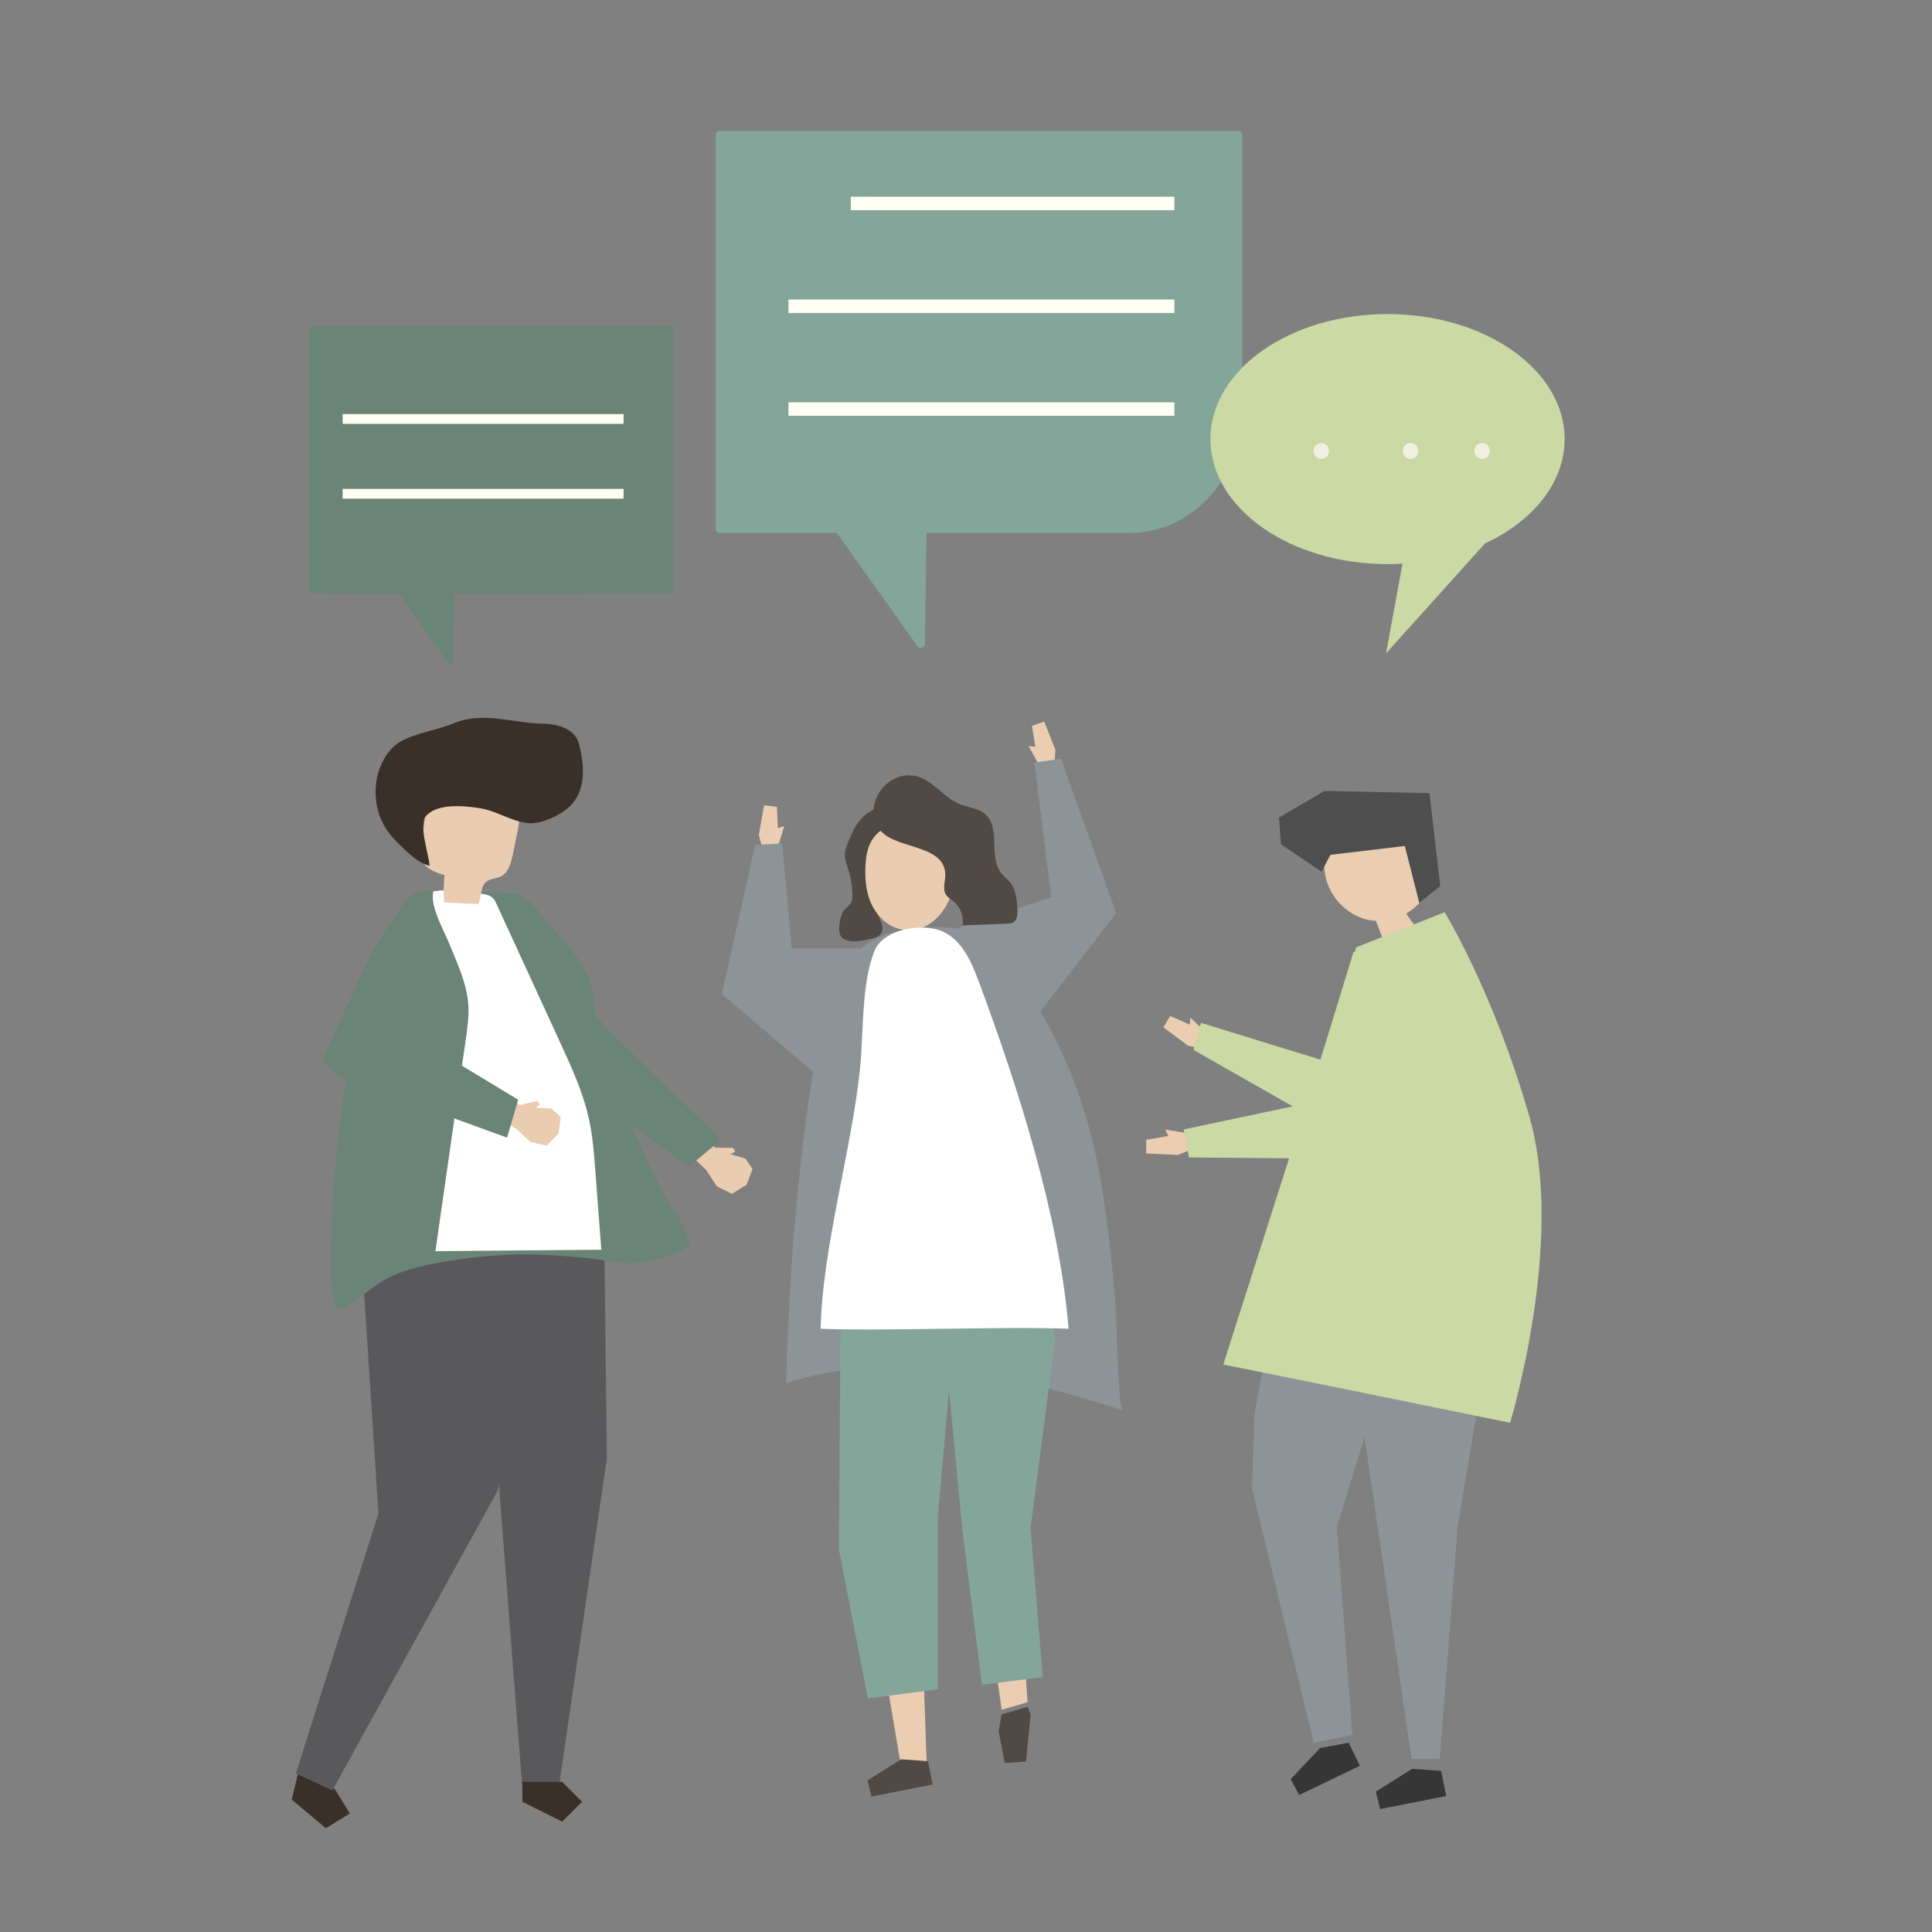 <?xml version="1.0" encoding="utf-8"?>
<!-- Generator: Adobe Illustrator 27.5.0, SVG Export Plug-In . SVG Version: 6.00 Build 0)  -->
<svg version="1.1" xmlns="http://www.w3.org/2000/svg" xmlns:xlink="http://www.w3.org/1999/xlink" x="0px" y="0px"
	 viewBox="0 0 1270 1270" style="enable-background:new 0 0 1270 1270;" xml:space="preserve">
<rect x="0" y="0" width="1270" height="1270" fill="#808080" stroke="none"/>
<g id="background">
	<g>
		<g>
			<rect x="0.458" y="0.458" style="fill:none;" width="1270" height="1270"/>
		</g>
	</g>
</g>
<g id="shadow">
</g>
<g id="object">
	<g>
		<g>
			<path style="fill:#84A599;" d="M814.31,86.075H472.841c-1.316,0-2.382,1.162-2.382,2.596v259.05c0,1.434,1.067,2.596,2.382,2.596
				h77.181l52.971,74.318c1.547,2.171,4.968,1.105,5.008-1.561l1.086-72.757h133.495c40.93,0,74.111-36.153,74.111-80.751V88.671
				C816.693,87.238,815.626,86.075,814.31,86.075z"/>
			<g>
				<rect x="559.274" y="129.305" style="fill:#FFFFF3;" width="212.702" height="8.863"/>
				<rect x="518.285" y="196.882" style="fill:#FFFFF3;" width="253.691" height="8.863"/>
				<rect x="518.285" y="264.459" style="fill:#FFFFF3;" width="253.691" height="8.863"/>
			</g>
		</g>
		<g>
			<path style="fill:#CBD9A4;" d="M1028.514,288.636c0-45.385-52.122-82.177-116.418-82.177
				c-64.296,0-116.418,36.792-116.418,82.177c0,45.385,52.122,82.177,116.418,82.177c3.314,0,6.593-0.103,9.837-0.295
				l-10.815,58.993l65.021-72.246C1007.691,342.564,1028.514,317.318,1028.514,288.636z"/>
			<g>
				<path style="fill:#F1EFE2;" d="M974.203,291.244c-6.715,0-6.726,10.435,0,10.435
					C980.918,301.68,980.929,291.244,974.203,291.244z"/>
				<path style="fill:#F1EFE2;" d="M927.245,291.244c-6.715,0-6.726,10.435,0,10.435
					C933.959,301.68,933.971,291.244,927.245,291.244z"/>
				<path style="fill:#F1EFE2;" d="M868.547,291.244c-6.715,0-6.726,10.435,0,10.435
					C875.261,301.68,875.273,291.244,868.547,291.244z"/>
			</g>
		</g>
		<g>
			<g>
				<polygon style="fill:#3A3029;" points="194.818,1170.257 191.788,1182.986 214.215,1201.774 229.973,1192.075 220.275,1176.317 
					197.848,1157.529 				"/>
				<polygon style="fill:#59595B;" points="246.291,776.513 237.089,815.169 248.756,994.951 194.462,1165.838 218.508,1176.898 
					327.295,979.607 340.214,916.584 346.783,783.342 				"/>
			</g>
			<g>
				<polygon style="fill:#59595B;" points="396.983,791.841 398.914,958.844 367.444,1174.17 343.245,1174.17 327.961,975.487 
					294.848,776.803 				"/>
				<polygon style="fill:#3A3029;" points="343.384,1184.374 369.552,1197.458 382.637,1184.374 369.552,1171.29 343.384,1171.29 
									"/>
			</g>
			<g>
				<polygon style="fill:#EACDB0;" points="460.939,744.774 470.194,754.458 482.005,754.541 483.259,757.052 480.229,758.721 
					490.014,761.596 494.642,768.458 490.793,778.778 481.103,784.743 471.261,779.835 464.048,768.925 450.807,756.218 				"/>
				<path style="fill:#6A8478;" d="M452.798,766.917c-11.323-8.222-22.647-16.443-33.97-24.665
					c-17.126-12.435-32.323-26.389-49.027-39.258c-0.725-0.559-1.51-1.22-1.603-2.13c-0.061-0.594,0.193-1.171,0.441-1.714
					c1.331-2.906,2.692-5.798,4.082-8.677c3.008-6.229,6.091-12.452,9.445-18.505c3.135-5.658,2.716-7.147,8.072-4.611
					c3.307,1.565,6.804,6.659,9.41,9.209c9.97,9.757,19.94,19.513,29.91,29.27c14.801,14.484,29.601,28.968,44.402,43.452
					L452.798,766.917z"/>
			</g>
			<path style="fill:#6A8478;" d="M217.505,823.785c-0.334,15.237,0.145,35.771,5.999,36.522c1.097,0.141,2.149-0.401,3.107-0.925
				c10.122-5.526,17.284-13.305,27.261-18.644c10.458-5.596,22.421-8.57,34.153-10.652c17.544-3.206,35.475-5.194,53.35-5.506
				c14.052-0.245,28.17,0.952,42.162,2.116c11.641,0.969,22.473,4.419,34.332,3.597c12.155-0.843,24.128-4.566,34.518-10.952
				c0.38-0.234,0.783-0.5,0.941-0.918c0.173-0.457,0.005-0.965-0.163-1.423c-2.482-6.804-4.267-13.541-8.775-19.175
				c-5.035-6.292-8.613-14.286-12.252-21.448c-7.585-14.926-14.727-30.57-20.028-46.471c-4.384-11.831-8.602-23.788-12.285-35.858
				c-1.676-5.493-3.177-11.078-4.826-16.642c-1.632-5.51-4.667-12.678-4.667-18.445c0-23.176-20.794-40.61-34.324-57.543
				c-4.067-5.09-8.407-10.388-14.454-12.815c-4.143-1.663-8.715-1.813-13.178-1.941c-13.538-0.389-27.076-0.778-40.615-1.167
				c-4.935-0.142-10.069-0.246-14.568,1.787c-6.742,3.047-10.553,10.128-13.885,16.734c-14.94,29.622-24.464,61.56-29.8,94.495
				c-2.785,17.197-5.362,34.428-7.368,51.723c-2.238,19.301-3.775,38.688-4.099,58.107
				C218.005,810.501,217.663,816.545,217.505,823.785z"/>
			<path style="fill:#FFFFFF;" d="M307.837,660.392c0.509,7.671-0.585,15.349-1.676,22.962
				c-6.646,46.368-13.293,92.736-19.939,139.104c36.351-0.316,72.703-0.633,109.054-0.949c-1.316-17.373-2.633-34.746-3.949-52.119
				c-0.844-11.137-1.693-22.314-4.044-33.244c-3.793-17.63-11.401-34.224-18.956-50.661c-13.959-30.371-27.919-60.741-41.878-91.112
				c-0.747-1.624-1.533-3.302-2.909-4.471c-1.647-1.4-3.897-1.869-6.048-2.243c-10.392-1.805-22.125-3.332-32.568-1.8
				c-2.611,9.506,7.02,26.033,10.589,34.876C300.707,633.604,306.906,646.377,307.837,660.392z"/>
			<g>
				<path style="fill:#EACDB0;" d="M314.546,594.257c-7.535-0.327-15.069-0.654-22.604-0.982
					c-0.406-6.001-0.332-12.034,0.222-18.023c-6.368-1.849-13.767-4.742-15.218-11.213c-0.457-2.038-0.218-4.16,0.023-6.234
					c0.997-8.576,1.993-17.152,2.99-25.728c0.345-2.966,0.717-6.021,2.175-8.627c2.559-4.573,7.893-6.807,12.998-7.988
					c13.028-3.013,27.52-0.959,38.197,7.091c2.842,2.142,5.449,4.763,6.831,8.042c2.131,5.056,1.067,10.823-0.03,16.199
					c-1.013,4.962-2.026,9.925-3.039,14.887c-1.165,5.708-2.943,12.221-8.246,14.631c-2.816,1.28-6.232,1.141-8.745,2.943
					C315.667,582.433,316.665,589.231,314.546,594.257z"/>
				<path style="fill:#3A3029;" d="M383.175,505.367c-0.169-5.833-1.307-11.683-2.759-16.932
					c-2.494-9.02-13.485-12.539-22.842-12.682c-20.209-0.308-40.132-8.383-59.413-0.274c-11.021,4.635-26.062,6.419-35.925,12.647
					c-4.119,2.601-7.305,6.485-9.722,10.714c-8.373,14.653-7.342,34.158,2.53,47.846c2.215,3.071,4.815,5.846,7.532,8.483
					c5.623,5.458,12.362,12.211,19.777,13.938c-0.188-6.537-7.276-26.79-2.56-32.418c7.485-8.931,25.637-6.967,35.621-5.424
					c10.892,1.683,20.91,8.774,31.673,9.811c7.745,0.746,17.337-3.564,23.648-7.896
					C380.624,526.393,383.481,515.907,383.175,505.367z"/>
			</g>
			<g>
				<polygon style="fill:#EACDB0;" points="330.41,719.247 341.632,726.416 353.059,723.708 354.863,725.838 352.331,728.165 
					362.459,728.633 368.547,734.168 367.266,745.043 359.314,753.09 348.651,750.672 339.111,741.838 323.324,732.689 				"/>
				<path style="fill:#6A8478;" d="M340.61,722.896l-65.075-39.374c1.625-13.589,1.913-25.93,1.574-39.453
					c-0.33-13.131,7.319-29.304,1.923-41.848c-12.182-28.318-41.149,37.548-44.879,45.757c-7.443,16.38-14.886,32.761-22.329,49.141
					l10.635,10.339l110.892,40.375L340.61,722.896z"/>
			</g>
		</g>
		<g>
			<g>
				<path style="fill:#8C9498;" d="M633.35,611.399c0.38,0.083,0.757,0.169,1.132,0.257c17.961,4.222,34.756,30.015,44.428,45.193
					c24.967,39.18,38.868,81.309,45.925,126.811c3.8,24.501,6.427,49.17,8.512,73.871c0.576,6.825,1.353,68.392,4.855,69.489
					c-35.923-11.247-72.319-21.605-109.678-26.216c-37.359-4.611-75.923-3.304-111.703,8.39
					c1.916-78.464,8.685-158.816,23.083-235.979c1.722-9.229,2.448-18.948,5.572-27.855c3.598-10.258,10.403-13.903,18.748-20.634
					c2.859-2.306,5.739-4.627,8.977-6.369C590.268,609.178,614.466,607.255,633.35,611.399z"/>
				<g>
					<polygon style="fill:#EBCEB1;" points="693.756,492.81 686.406,474.353 678.38,477.15 680.615,490.905 676.205,490.467 
						684.419,505.495 693.155,503.713 					"/>
					<polygon style="fill:#8C9498;" points="616.458,614.458 691.044,589.844 679.932,501.339 697.446,498.689 733.726,600.274 
						676.458,674.458 					"/>
				</g>
				<g>
					<polygon style="fill:#EBCEB1;" points="498.828,548.882 502.277,529.315 510.704,530.425 511.309,544.346 515.538,543.022 
						510.547,559.406 501.631,559.435 					"/>
					<polygon style="fill:#8C9498;" points="574.458,623.458 520.458,623.458 514.097,554.424 496.409,555.387 474.458,653.458 
						548.458,716.458 					"/>
				</g>
			</g>
			<g>
				<g>
					<path style="fill:#514943;" d="M571.638,572.263c-3.286,9.866,1.47,20.386,5.644,29.378c3.702,7.973,4.989,13.221-4.409,15.372
						c-5.295,1.212-14.691,3.474-19.336-0.58c-3.516-3.072-1.54-12.557,0.171-16.325c1.307-2.877,4.765-4.339,5.995-7.25
						c0.507-1.2,0.58-2.534,0.598-3.836c0.073-5.319-0.662-10.649-2.174-15.749c-1.027-3.463-2.418-6.865-2.728-10.464
						c-0.45-5.218,3.241-11.3,5.18-16.095c3.608-8.921,16.165-20.888,26.681-13.885c2.394,1.595,3.788,4.29,4.954,6.92
						c0.696,1.57,1.358,3.209,1.378,4.927c0.081,6.849-6.173,8.005-10.492,11.265C577.773,559.961,573.735,565.966,571.638,572.263z
						"/>
					<path style="fill:#EACDB0;" d="M591.638,610.761c-9.121-2.149-16.252-9.807-19.678-18.528
						c-3.427-8.721-3.606-18.392-2.658-27.713c3.154-31.021,41.742-29.03,54.81-5.254
						C635.499,579.987,618.156,617.008,591.638,610.761z"/>
					<path style="fill:#514943;" d="M621.363,573.87c0.391,4.849-2.152,10.241,0.512,14.312c1.187,1.813,3.178,2.9,4.862,4.266
						c4.598,3.729,6.982,10.006,6.018,15.847c9.711-0.375,19.422-0.749,29.133-1.123c1.464-0.057,3.001-0.134,4.254-0.893
						c2.679-1.623,2.82-5.388,2.646-8.515c-0.343-6.158-0.844-12.752-4.68-17.582c-1.778-2.24-4.166-3.937-5.937-6.182
						c-8.518-10.799-0.185-29.761-10.553-38.798c-4.627-4.032-11.337-4.331-17.008-6.678c-9.888-4.093-16.385-14.341-26.518-17.783
						c-19.136-6.502-37.674,16.832-26.332,33.882C587.01,558.526,619.786,554.341,621.363,573.87z"/>
				</g>
			</g>
			<g>
				<g>
					<polygon style="fill:#EBCEB1;" points="693.458,865.458 668.458,1012.458 675.458,1118.949 658.458,1123.949 644.458,1025.458 
						614.224,845.425 					"/>
				</g>
				<polygon style="fill:#514943;" points="658.458,1126.949 656.458,1137.949 660.458,1158.949 674.458,1157.949 677.458,1126.949 
					675.458,1121.949 				"/>
			</g>
			<g>
				<polygon style="fill:#EBCEB1;" points="556.458,859.458 562.458,984.458 592.02,1159.458 609.164,1159.458 603.458,997.458 
					627.458,848.458 				"/>
				<polygon style="fill:#514943;" points="592.338,1156.475 570.262,1170.353 572.871,1180.949 613.083,1173.007 610.001,1157.709 
									"/>
			</g>
			<polygon style="fill:#84A599;" points="552.458,873.458 551.458,1018.458 570.458,1116.458 616.458,1110.458 616.458,997.458 
				627.458,873.458 622.958,854.607 556.458,860.458 			"/>
			<polygon style="fill:#84A599;" points="632.458,1004.458 645.458,1107.458 685.458,1102.458 677.458,1004.458 693.756,879.458 
				685.458,845.458 618.239,854.607 			"/>
			<path style="fill:#FFFFFF;" d="M539.458,873.458c41.887,1.625,121.114-1.625,163,0c-6.211-74.699-33.442-159.548-59.561-229.558
				c-4.737-12.698-11.147-26.259-23.318-31.622c-13.041-5.746-38.876-1.841-44.772,12.857c-8.627,21.503-7.131,54.009-9.45,77.115
				C560.11,754.53,540.426,820.911,539.458,873.458z"/>
		</g>
		<g>
			<g>
				<polygon style="fill:#8C9498;" points="919.33,841.521 919.33,871.928 878.787,1003.692 888.923,1140.525 863.584,1145.593 
					823.041,978.353 824.592,929.148 843.312,828.797 				"/>
				<polygon style="fill:#8C9498;" points="887.169,877.524 927.907,1156.256 946.424,1156.256 958.119,1004.22 983.458,852.184 
									"/>
				<polygon style="fill:#363636;" points="867.779,1149.068 848.435,1169.54 854.023,1179.917 893.936,1160.759 886.584,1145.593 
									"/>
				<polygon style="fill:#363636;" points="928.25,1162.755 904.406,1177.745 907.224,1189.189 950.657,1180.61 947.328,1164.088 
									"/>
			</g>
			<g>
				<path style="fill:#EBCEB1;" d="M870.573,557.145c15.813,1.163,30.598-11.822,46.161-8.599
					c10.119,2.096,18.108,11.071,21.196,21.186c1.439,4.715,1.949,9.854,0.541,14.542c-0.914,3.043-2.6,5.785-4.585,8.222
					c-2.654,3.257-5.899,5.964-9.502,8.043c1.979,3.19,4.247,6.201,6.768,8.981c-7.293,2.793-14.585,5.585-21.878,8.378
					c-1.611-4.19-3.223-8.381-4.834-12.571c-2.193-0.122-4.378-0.434-6.52-0.989c-12.948-3.36-23.682-14.699-26.569-28.068
					C869.997,570.007,870.257,563.53,870.573,557.145z"/>
				<polygon style="fill:#4E4E4E;" points="874.565,561.916 923.459,556.106 932.948,593.454 946.756,582.497 939.641,521.385 
					870.638,519.899 840.76,537.426 842.025,554.991 868.741,572.974 				"/>
			</g>
			<path style="fill:#CBD9A4;" d="M891.544,622.681l58.075-23.038c0,0,32.377,52.695,55.84,134.816s-12.824,200.795-12.824,200.795
				s-161.942-33.059-188.509-38.273l52.412-164.24L891.544,622.681z"/>
			<g>
				<polygon style="fill:#EBCEB1;" points="774.389,759.184 753.44,758.239 753.453,749.267 767.943,746.738 765.98,742.492 
					783.809,745.485 785.054,754.813 				"/>
				<polygon style="fill:#CBD9A4;" points="905.634,648.957 870.217,722.912 778.112,742.447 781.528,760.83 895.383,761.868 
					959.057,681.124 				"/>
			</g>
			<g>
				<polygon style="fill:#EBCEB1;" points="781.09,687.474 764.78,675.315 769.202,667.81 782.048,673.554 782.564,668.934 
					795.369,681.114 791.779,689.6 				"/>
				<polygon style="fill:#CBD9A4;" points="889.727,625.679 868.048,696.59 789.424,672.363 784.564,690.161 879.799,744.366 
					941.547,647.466 				"/>
			</g>
		</g>
		<g>
			<path style="fill:#6A8478;" d="M442.458,214.52h-239v175.21h9.914c0.249,0.208,0.557,0.337,0.895,0.337h47.783l32.795,46.011
				c0.958,1.344,3.076,0.684,3.1-0.967l0.672-45.044h82.648c1.781,0,3.535-0.122,5.263-0.337h55.93V214.52z"/>
			<g>
				<rect x="225.246" y="272.169" style="fill:#FFFFF3;" width="184.663" height="6.451"/>
				<rect x="225.246" y="321.359" style="fill:#FFFFF3;" width="184.663" height="6.451"/>
			</g>
		</g>
	</g>
</g>
</svg>
